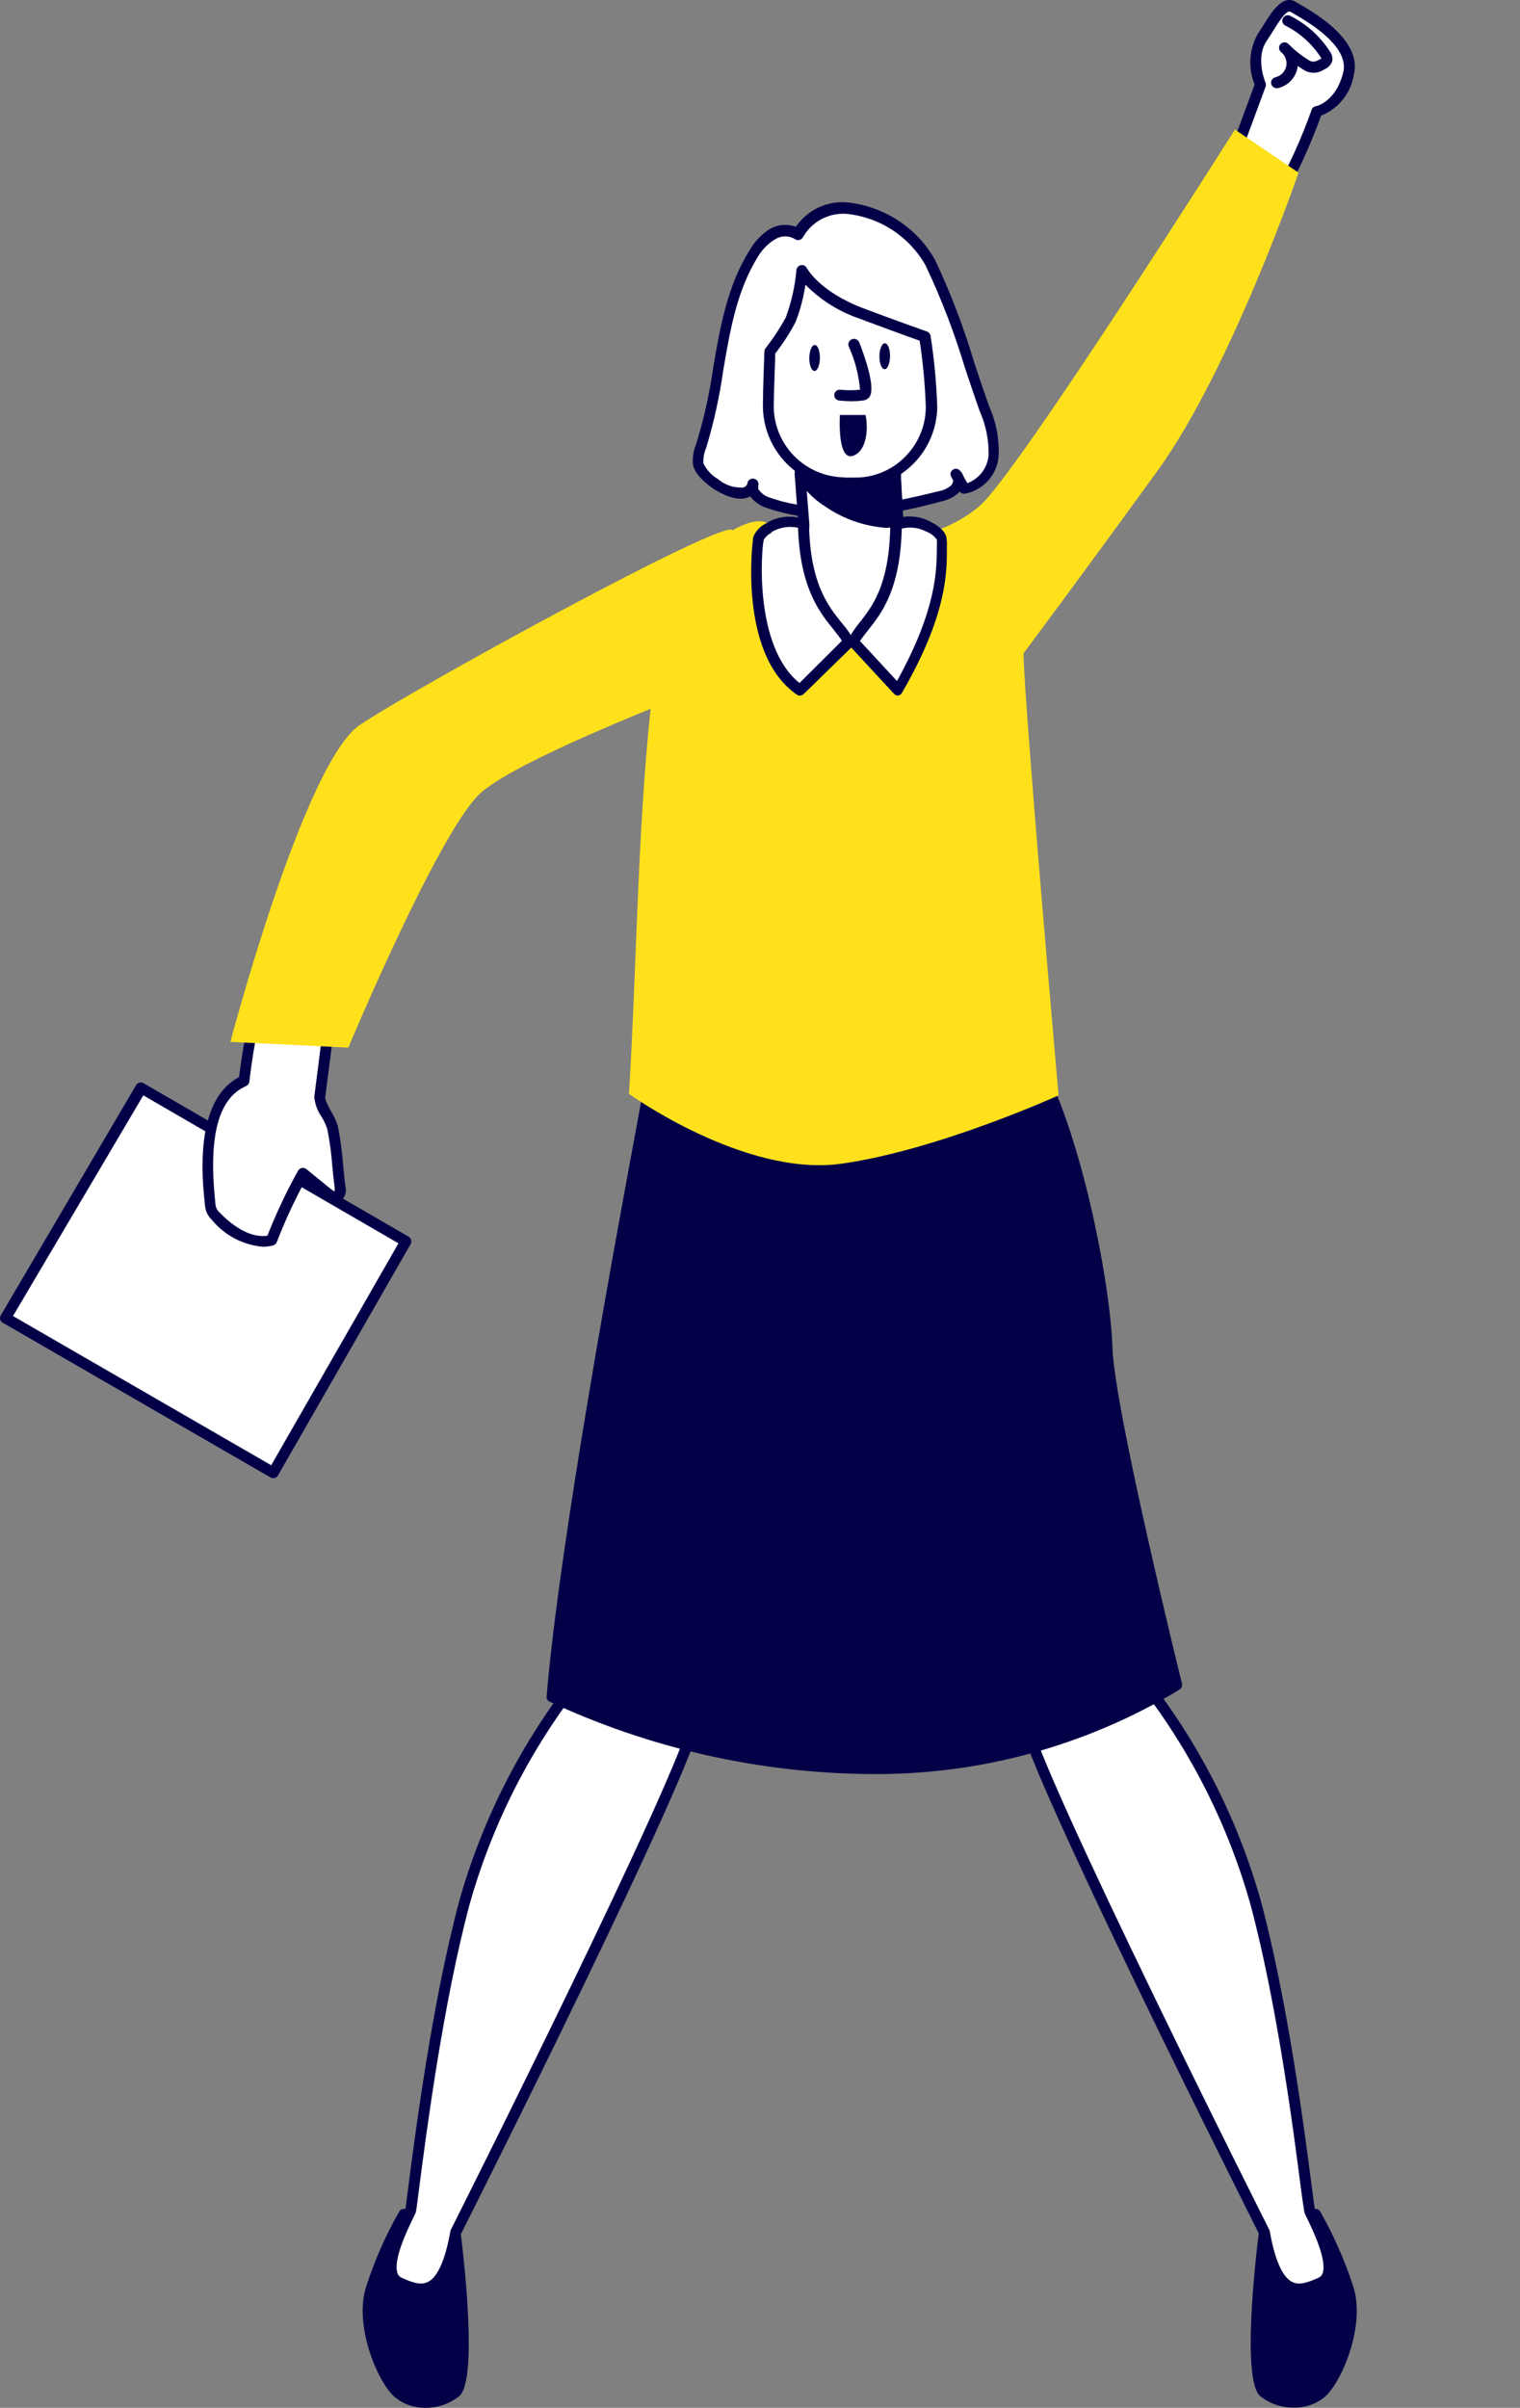 <svg width="149" height="236" viewBox="0 0 149 236" fill="none" xmlns="http://www.w3.org/2000/svg">
<rect x="0" y="0" width="149" height="236" fill="#808080" stroke="none"/>
<path d="M13.81 106.626L39.756 121.676L26.783 144.35L0.536 129.186L13.81 106.626Z" fill="white"/>
<path d="M26.783 144.878C26.688 144.88 26.594 144.855 26.512 144.806L0.265 129.642C0.204 129.607 0.151 129.561 0.108 129.506C0.065 129.45 0.034 129.387 0.016 129.319C-0.001 129.251 -0.005 129.18 0.006 129.111C0.017 129.042 0.041 128.976 0.078 128.916L13.342 106.357C13.378 106.297 13.425 106.244 13.48 106.202C13.536 106.161 13.6 106.13 13.667 106.113C13.735 106.096 13.805 106.092 13.874 106.102C13.943 106.111 14.01 106.135 14.07 106.17L40.057 121.21C40.178 121.281 40.267 121.397 40.304 121.533C40.341 121.668 40.323 121.812 40.255 121.935L27.251 144.609C27.175 144.733 27.057 144.825 26.918 144.868L26.783 144.878ZM1.274 128.989L26.585 143.614L39.059 121.863L14.049 107.361L1.274 128.989Z" fill="#040047"/>
<path d="M39.631 217.011C38.312 219.342 37.233 221.799 36.409 224.345C35.317 227.949 37.511 233.128 39.049 234.516C39.866 235.144 40.871 235.478 41.903 235.467C42.934 235.456 43.932 235.099 44.735 234.454C46.429 232.973 44.735 218.762 44.735 218.762L39.631 217.011Z" fill="#040047"/>
<path d="M41.762 235.998C40.621 236.034 39.508 235.642 38.644 234.9C36.98 233.398 34.714 227.97 35.868 224.2C36.694 221.601 37.795 219.098 39.153 216.732C39.216 216.635 39.31 216.563 39.419 216.525C39.528 216.488 39.647 216.488 39.756 216.525L44.797 218.275C44.889 218.306 44.97 218.362 45.031 218.438C45.092 218.513 45.13 218.604 45.14 218.7C45.567 222.097 46.793 233.305 45.026 234.848C44.102 235.592 42.95 235.997 41.762 235.998V235.998ZM39.87 217.643C38.666 219.828 37.677 222.125 36.918 224.5C35.879 227.846 37.958 232.787 39.402 234.133C40.126 234.675 41.008 234.962 41.913 234.951C42.818 234.94 43.693 234.63 44.402 234.071C45.328 233.274 45.036 225.909 44.215 219.145L39.87 217.643Z" fill="#040047"/>
<path d="M56.242 165.149C51.316 171.523 47.673 178.786 45.514 186.538C42.198 198.968 40.442 216.09 40.244 216.67C40.047 217.25 36.928 222.698 39.122 223.723C41.315 224.749 43.508 225.329 44.683 218.762C44.683 218.762 67.365 173.705 68.238 168.308C69.111 162.911 56.242 165.149 56.242 165.149Z" fill="white"/>
<path d="M41.263 224.883C40.434 224.83 39.625 224.601 38.893 224.21C38.674 224.11 38.479 223.967 38.318 223.788C38.157 223.61 38.034 223.401 37.957 223.174C37.417 221.672 38.435 219.218 39.496 217.022C39.62 216.773 39.704 216.597 39.735 216.514C39.766 216.431 39.891 215.406 40.036 214.277C40.733 208.891 42.365 196.285 44.995 186.414C47.186 178.591 50.863 171.26 55.826 164.817C55.91 164.721 56.023 164.655 56.148 164.631C56.523 164.569 65.254 163.087 67.978 165.77C68.32 166.107 68.573 166.525 68.71 166.985C68.849 167.445 68.868 167.932 68.768 168.401C67.895 173.767 46.533 216.297 45.192 218.948C44.62 222.139 43.747 223.941 42.469 224.604C42.096 224.794 41.682 224.89 41.263 224.883V224.883ZM56.533 165.646C51.729 171.931 48.163 179.065 46.024 186.673C43.415 196.482 41.793 209.036 41.096 214.401C40.857 216.297 40.806 216.69 40.754 216.846C40.702 217.001 40.608 217.167 40.462 217.477C39.922 218.586 38.508 221.517 38.966 222.801C38.995 222.897 39.045 222.985 39.111 223.06C39.177 223.135 39.259 223.195 39.35 223.237C40.462 223.754 41.284 224.003 41.97 223.651C42.916 223.154 43.654 221.486 44.153 218.669C44.16 218.617 44.178 218.568 44.205 218.524C44.433 218.078 66.855 173.477 67.707 168.225C67.78 167.922 67.773 167.606 67.688 167.307C67.602 167.007 67.441 166.735 67.219 166.516C65.337 164.672 59.059 165.232 56.533 165.646V165.646Z" fill="#040047"/>
<path d="M128.975 217.011C130.293 219.341 131.369 221.798 132.187 224.345C133.289 227.949 131.095 233.128 129.557 234.516C128.74 235.144 127.735 235.478 126.703 235.467C125.672 235.456 124.674 235.099 123.871 234.454C122.166 232.973 123.871 218.762 123.871 218.762L128.975 217.011Z" fill="#040047"/>
<path d="M126.844 235.977C125.64 236 124.466 235.6 123.528 234.848C121.761 233.305 122.988 222.097 123.414 218.7C123.425 218.604 123.462 218.513 123.523 218.438C123.584 218.362 123.665 218.306 123.757 218.275L128.798 216.525C128.908 216.489 129.026 216.49 129.135 216.528C129.243 216.565 129.337 216.637 129.401 216.732C130.748 219.104 131.848 221.606 132.686 224.2C133.84 227.97 131.563 233.398 129.9 234.9C129.049 235.62 127.961 236.004 126.844 235.977ZM124.401 219.145C123.58 225.909 123.289 233.274 124.214 234.071C124.923 234.632 125.799 234.942 126.704 234.953C127.608 234.965 128.492 234.676 129.214 234.133C130.669 232.818 132.717 227.846 131.699 224.5C130.931 222.126 129.939 219.83 128.736 217.643L124.401 219.145Z" fill="#040047"/>
<path d="M112.364 165.149C117.29 171.523 120.933 178.786 123.092 186.538C126.408 198.968 128.164 216.09 128.362 216.67C128.559 217.25 131.678 222.698 129.484 223.723C127.291 224.749 125.098 225.329 123.923 218.762C123.923 218.762 101.241 173.705 100.358 168.308C99.474 162.911 112.364 165.149 112.364 165.149Z" fill="white"/>
<path d="M127.354 224.884C126.934 224.887 126.52 224.788 126.148 224.594C124.869 223.931 123.996 222.128 123.414 218.938C122.083 216.286 100.712 173.756 99.838 168.391C99.742 167.921 99.765 167.434 99.904 166.975C100.044 166.515 100.297 166.098 100.639 165.76C103.362 163.077 112.073 164.558 112.468 164.621C112.593 164.645 112.707 164.711 112.79 164.807C117.754 171.249 121.431 178.581 123.622 186.403C126.252 196.275 127.884 208.88 128.58 214.267C128.726 215.396 128.851 216.338 128.882 216.525L129.121 217.011C130.16 219.207 131.2 221.662 130.659 223.164C130.581 223.39 130.457 223.598 130.297 223.776C130.136 223.954 129.941 224.098 129.724 224.2C128.991 224.593 128.183 224.826 127.354 224.884V224.884ZM106.948 165.232C104.672 165.232 102.406 165.532 101.398 166.516C101.176 166.736 101.015 167.008 100.927 167.307C100.84 167.606 100.83 167.921 100.899 168.225C101.761 173.477 124.183 218.078 124.412 218.524C124.434 218.57 124.451 218.619 124.464 218.669C124.963 221.486 125.701 223.154 126.647 223.651C127.333 224.003 128.154 223.755 129.266 223.237C129.358 223.195 129.439 223.135 129.506 223.06C129.572 222.985 129.622 222.897 129.651 222.802C130.108 221.517 128.684 218.586 128.154 217.478C128.046 217.272 127.949 217.061 127.863 216.846C127.863 216.69 127.759 216.297 127.51 214.401C126.824 209.036 125.202 196.482 122.582 186.673C120.445 179.067 116.883 171.932 112.084 165.646C110.382 165.376 108.661 165.237 106.938 165.232H106.948Z" fill="#040047"/>
<path d="M63.851 105.269C63.851 105.849 55.66 147.654 54.101 166.319C54.101 166.319 86.096 183.037 115.368 165.149C115.368 165.149 108.726 138.321 108.539 132.096C108.352 125.871 105.212 109.547 100.732 102.742L63.851 105.269Z" fill="#040047"/>
<path d="M85.327 173.881C74.444 173.798 63.707 171.374 53.851 166.775C53.762 166.728 53.688 166.656 53.64 166.567C53.592 166.479 53.571 166.378 53.581 166.278C54.839 151.176 60.431 121.003 62.541 109.64C62.988 107.196 63.321 105.435 63.331 105.238C63.345 105.113 63.401 104.997 63.489 104.909C63.578 104.82 63.695 104.765 63.82 104.751L100.691 102.224C100.782 102.215 100.874 102.232 100.957 102.272C101.039 102.312 101.109 102.374 101.158 102.452C105.691 109.329 108.851 125.54 109.048 132.086C109.246 138.176 115.794 164.755 115.867 165.024C115.892 165.131 115.883 165.243 115.842 165.345C115.801 165.447 115.73 165.534 115.638 165.594C106.508 171.119 96.009 173.99 85.327 173.881V173.881ZM54.641 166.008C57.968 167.624 87.686 181.204 114.776 164.91C113.944 161.534 108.206 137.98 108.019 132.117C107.821 125.902 104.734 110.044 100.462 103.27L64.298 105.756C64.204 106.284 64.007 107.403 63.55 109.827C61.471 121.086 55.951 150.855 54.641 166.008Z" fill="#040047"/>
<path d="M121.117 14.926L123.58 8.277C123.58 8.277 122.437 5.656 123.715 3.698C124.994 1.741 125.794 0.073 126.834 0.674C127.873 1.275 133.071 3.978 132.229 7.22C131.387 10.462 129.11 10.908 129.11 10.908C128.022 13.962 126.658 16.913 125.036 19.722L121.117 14.926Z" fill="white"/>
<path d="M125.015 20.25C124.935 20.249 124.857 20.231 124.785 20.197C124.713 20.163 124.65 20.114 124.599 20.054L120.68 15.268C120.621 15.195 120.583 15.108 120.568 15.015C120.553 14.922 120.563 14.828 120.597 14.74L122.988 8.287C122.668 7.505 122.526 6.662 122.571 5.819C122.616 4.975 122.847 4.152 123.248 3.408L123.757 2.611C124.796 0.902 125.836 -0.569 127.073 0.218L127.385 0.404C128.913 1.285 133.57 3.978 132.707 7.355C132.563 8.237 132.192 9.066 131.631 9.763C131.07 10.46 130.338 11.001 129.505 11.332C128.418 14.341 127.076 17.251 125.493 20.033C125.449 20.109 125.388 20.173 125.313 20.22C125.239 20.267 125.154 20.295 125.067 20.302L125.015 20.25ZM121.709 14.854L124.932 18.8C126.371 16.233 127.588 13.547 128.57 10.773C128.599 10.68 128.653 10.597 128.727 10.533C128.8 10.469 128.89 10.427 128.986 10.41C129.058 10.41 130.94 9.975 131.667 7.127C132.333 4.527 128.206 2.145 126.844 1.357L126.512 1.161C126.117 0.922 125.379 2.082 124.672 3.232C124.495 3.491 124.329 3.771 124.142 4.05C123.04 5.728 124.048 8.09 124.058 8.121C124.105 8.248 124.105 8.388 124.058 8.515L121.709 14.854Z" fill="#040047"/>
<path d="M126.241 2.031C127.75 2.78 129.031 3.917 129.952 5.324C130.075 5.481 130.138 5.675 130.129 5.873C130.129 6.112 129.838 6.246 129.62 6.35C129.326 6.529 128.986 6.615 128.642 6.599C128.423 6.56 128.213 6.476 128.029 6.35C127.271 5.896 126.573 5.35 125.95 4.724C126.236 4.956 126.449 5.264 126.565 5.613C126.681 5.961 126.694 6.336 126.603 6.692C126.513 7.047 126.322 7.37 126.053 7.622C125.785 7.873 125.45 8.043 125.087 8.111" fill="white"/>
<path d="M125.129 8.639C125.005 8.639 124.885 8.595 124.79 8.515C124.695 8.436 124.631 8.326 124.609 8.204C124.582 8.064 124.611 7.919 124.691 7.8C124.771 7.682 124.895 7.6 125.035 7.572C125.286 7.509 125.515 7.379 125.698 7.197C125.881 7.015 126.011 6.786 126.075 6.536C126.123 6.325 126.123 6.105 126.074 5.894C126.025 5.682 125.93 5.484 125.794 5.314C125.711 5.242 125.638 5.159 125.555 5.076C125.503 5.029 125.461 4.972 125.431 4.909C125.401 4.846 125.384 4.778 125.381 4.708C125.377 4.638 125.388 4.569 125.412 4.503C125.435 4.437 125.472 4.377 125.519 4.325C125.566 4.273 125.623 4.231 125.686 4.202C125.749 4.172 125.818 4.155 125.888 4.151C125.958 4.148 126.028 4.158 126.094 4.182C126.16 4.205 126.22 4.242 126.272 4.289C126.384 4.381 126.488 4.481 126.584 4.589C127.095 5.074 127.656 5.505 128.258 5.873C128.381 5.956 128.519 6.016 128.663 6.05C128.899 6.04 129.129 5.969 129.328 5.842C129.403 5.816 129.474 5.777 129.536 5.728C129.503 5.687 129.475 5.642 129.453 5.594C128.583 4.267 127.374 3.194 125.95 2.486C125.838 2.416 125.756 2.306 125.72 2.179C125.684 2.052 125.695 1.916 125.753 1.797C125.811 1.678 125.911 1.584 126.033 1.534C126.156 1.483 126.293 1.48 126.418 1.523C128.018 2.315 129.375 3.521 130.347 5.014C130.451 5.148 130.527 5.301 130.57 5.465C130.613 5.629 130.622 5.799 130.597 5.967C130.537 6.157 130.435 6.332 130.299 6.477C130.162 6.622 129.993 6.735 129.807 6.806C129.502 7.017 129.139 7.131 128.767 7.131C128.395 7.131 128.033 7.017 127.728 6.806L127.208 6.464C127.197 6.586 127.176 6.708 127.146 6.826C127.029 7.27 126.793 7.673 126.463 7.992C126.133 8.312 125.722 8.535 125.274 8.639H125.129Z" fill="#040047"/>
<path d="M32.448 98.878L31.336 107.589C31.263 108.128 32.438 109.827 32.594 110.49C33.01 112.375 33.072 114.467 33.332 116.394C33.332 116.684 33.394 117.046 33.155 117.222C32.916 117.398 32.448 117.222 32.116 116.963L29.683 114.995C28.483 117.108 27.44 119.307 26.565 121.573C24.548 122.059 22.552 120.713 21.107 119.221C20.946 119.067 20.809 118.889 20.702 118.693C20.605 118.452 20.549 118.196 20.536 117.937C20.161 114.467 19.746 107.745 23.862 105.953C24.32 101.964 25.141 98.026 26.315 94.186L32.448 98.878Z" fill="white"/>
<path d="M25.795 122.204C24.829 122.123 23.89 121.85 23.031 121.402C22.172 120.954 21.412 120.339 20.796 119.594C20.593 119.399 20.424 119.171 20.297 118.921C20.169 118.629 20.095 118.317 20.078 117.999C19.808 115.461 19.039 107.859 23.436 105.569C23.918 101.658 24.732 97.795 25.868 94.02C25.891 93.935 25.936 93.857 25.997 93.793C26.059 93.73 26.137 93.683 26.222 93.658C26.304 93.632 26.391 93.626 26.476 93.64C26.561 93.654 26.641 93.689 26.71 93.741L32.781 98.433C32.854 98.492 32.911 98.569 32.947 98.655C32.984 98.742 32.998 98.836 32.989 98.93C32.989 98.93 31.866 107.6 31.866 107.641C32.024 108.103 32.23 108.547 32.479 108.967C32.744 109.403 32.957 109.869 33.113 110.355C33.361 111.604 33.535 112.866 33.633 114.136C33.696 114.871 33.768 115.596 33.862 116.3C33.925 116.535 33.922 116.783 33.855 117.017C33.787 117.25 33.656 117.461 33.477 117.626C33.217 117.823 32.656 118.041 31.825 117.357L29.881 115.793C28.838 117.713 27.921 119.699 27.136 121.738C27.105 121.82 27.055 121.892 26.99 121.95C26.925 122.008 26.847 122.049 26.762 122.07C26.446 122.15 26.122 122.196 25.795 122.204V122.204ZM26.679 95.097C25.619 98.662 24.871 102.311 24.444 106.004C24.433 106.1 24.398 106.191 24.342 106.269C24.285 106.347 24.209 106.41 24.122 106.45C21.398 107.631 20.411 111.38 21.107 117.895C21.116 118.091 21.158 118.284 21.232 118.465C21.309 118.615 21.415 118.749 21.544 118.859C22.49 119.843 24.319 121.386 26.211 121.117C27.07 118.924 28.077 116.793 29.226 114.736C29.264 114.669 29.316 114.611 29.379 114.567C29.442 114.522 29.514 114.491 29.59 114.477C29.668 114.462 29.749 114.465 29.826 114.484C29.903 114.504 29.975 114.541 30.037 114.591L32.469 116.57C32.573 116.654 32.688 116.724 32.812 116.777C32.812 116.777 32.812 116.642 32.812 116.476C32.718 115.762 32.646 115.016 32.573 114.27C32.484 113.046 32.317 111.828 32.074 110.624C31.936 110.231 31.758 109.853 31.544 109.495C31.132 108.913 30.878 108.235 30.806 107.527C30.806 107.455 31.7 100.649 31.845 99.127L26.679 95.097Z" fill="#040047"/>
<path d="M75.566 51.376C75.344 51.271 75.11 51.191 74.87 51.138C73.092 50.755 70.338 52.889 68.841 53.945C67.283 55.147 66.15 56.812 65.608 58.699C64.879 61.182 64.384 63.728 64.132 66.302C62.479 79.768 62.479 93.647 61.658 107.216C61.658 107.216 72.988 115.379 82.448 114.063C91.907 112.748 103.767 107.361 103.767 107.361C103.767 107.361 100.451 69.751 100.327 64.044C100.327 64.044 106.314 56.027 113.487 46.114C120.659 36.202 127.291 16.925 127.291 16.925L121.054 12.7C121.054 12.7 99.734 46.435 96.023 49.595C92.479 52.609 87.24 53.489 82.718 53.241C81.096 53.157 79.487 52.911 77.915 52.505C77.103 52.193 76.317 51.816 75.566 51.376V51.376Z" fill="#FFE11B"/>
<path d="M70.078 47.378C69.332 46.94 68.751 46.271 68.425 45.472C68.37 44.852 68.474 44.229 68.726 43.66C70.805 37.445 70.389 30.339 73.924 24.808C74.349 24.042 74.96 23.394 75.701 22.923C76.074 22.691 76.504 22.569 76.944 22.569C77.383 22.569 77.813 22.691 78.186 22.923C81.304 17.651 88.965 21.421 91.138 25.668C93.435 30.163 94.786 35.321 96.491 40.065C97.134 41.493 97.44 43.048 97.385 44.612C97.341 45.392 97.038 46.136 96.525 46.726C96.011 47.317 95.316 47.721 94.547 47.875L93.716 46.435C93.809 46.547 93.88 46.677 93.924 46.816C93.967 46.956 93.982 47.102 93.969 47.248C93.955 47.393 93.913 47.534 93.845 47.663C93.776 47.792 93.683 47.907 93.57 47.999C93.128 48.365 92.598 48.608 92.032 48.704C86.533 50.081 80.597 51.19 75.275 49.305C74.454 49.015 73.487 48.269 73.809 47.482C73.3 48.911 71.481 48.352 70.078 47.378Z" fill="white"/>
<path d="M81.616 50.817C79.414 50.842 77.224 50.492 75.14 49.781C74.504 49.575 73.946 49.181 73.539 48.652C73.45 48.702 73.356 48.744 73.258 48.776C71.959 49.211 70.296 48.145 69.807 47.813C69.423 47.544 68.123 46.57 67.936 45.565C67.86 44.889 67.961 44.204 68.227 43.577C68.98 41.135 69.539 38.638 69.901 36.108C70.577 32.131 71.283 28.009 73.487 24.518C73.965 23.676 74.643 22.965 75.462 22.446C75.846 22.226 76.275 22.091 76.716 22.054C77.158 22.016 77.603 22.076 78.019 22.229C78.556 21.437 79.291 20.798 80.152 20.377C81.012 19.955 81.969 19.765 82.926 19.826C84.723 19.992 86.454 20.589 87.97 21.564C89.487 22.54 90.744 23.866 91.637 25.429C93.184 28.707 94.481 32.097 95.514 35.57C95.992 37.02 96.47 38.46 96.98 39.868C97.651 41.376 97.964 43.017 97.894 44.664C97.835 45.566 97.476 46.422 96.874 47.098C96.271 47.773 95.46 48.229 94.568 48.393C94.475 48.402 94.38 48.387 94.295 48.349C94.209 48.311 94.135 48.251 94.079 48.176L93.944 48.331C93.438 48.764 92.824 49.054 92.167 49.17C88.729 50.141 85.187 50.694 81.616 50.817V50.817ZM74.34 47.709C74.31 47.786 74.31 47.871 74.34 47.948C74.609 48.347 75.01 48.64 75.473 48.776C80.608 50.579 86.408 49.543 91.928 48.165C92.395 48.092 92.836 47.899 93.206 47.606C93.347 47.465 93.428 47.276 93.435 47.078L93.269 46.777C93.191 46.667 93.159 46.531 93.179 46.398C93.199 46.264 93.269 46.144 93.376 46.06C93.482 45.977 93.616 45.937 93.751 45.949C93.885 45.961 94.01 46.024 94.1 46.125C94.255 46.279 94.372 46.467 94.443 46.674L94.828 47.357C95.399 47.145 95.898 46.775 96.266 46.291C96.634 45.807 96.856 45.228 96.907 44.623C96.939 43.141 96.644 41.67 96.044 40.314C95.535 38.895 95.057 37.445 94.568 35.984C93.536 32.557 92.247 29.213 90.712 25.978C89.914 24.579 88.79 23.393 87.435 22.518C86.08 21.644 84.533 21.108 82.926 20.955C82.073 20.906 81.224 21.098 80.475 21.508C79.727 21.919 79.11 22.531 78.695 23.275C78.656 23.338 78.605 23.392 78.544 23.435C78.483 23.478 78.414 23.508 78.342 23.523C78.268 23.539 78.192 23.539 78.118 23.523C78.045 23.507 77.976 23.475 77.915 23.43C77.63 23.257 77.303 23.166 76.969 23.166C76.636 23.166 76.308 23.257 76.023 23.43C75.334 23.836 74.755 24.405 74.34 25.088C72.26 28.402 71.585 32.235 70.899 36.285C70.538 38.847 69.982 41.378 69.236 43.856C69.024 44.343 68.924 44.87 68.945 45.4C69.258 46.053 69.762 46.598 70.389 46.964C71.077 47.552 71.97 47.846 72.874 47.782C72.969 47.751 73.055 47.699 73.125 47.628C73.195 47.558 73.248 47.472 73.279 47.378C73.277 47.344 73.277 47.309 73.279 47.275C73.329 47.137 73.431 47.025 73.564 46.963C73.696 46.901 73.848 46.894 73.986 46.943C74.124 46.992 74.236 47.094 74.299 47.227C74.361 47.359 74.368 47.51 74.319 47.647C74.328 47.667 74.335 47.688 74.34 47.709V47.709Z" fill="#040047"/>
<path d="M84.641 62.366L84.433 62.542C84.169 62.756 83.849 62.888 83.511 62.923C83.173 62.958 82.832 62.894 82.53 62.739C82.252 62.536 82.019 62.279 81.844 61.983C79.62 58.803 78.123 55.499 78.788 51.542C78.791 51.504 78.791 51.466 78.788 51.428L78.684 50.092L78.414 46.404V45.866V45.089L78.747 41.008L87.343 41.101L87.645 46.094V46.404L87.842 49.605L87.946 51.356V51.428C87.949 54.748 87.12 58.017 85.535 60.937C85.317 61.459 85.015 61.941 84.641 62.366Z" fill="white"/>
<path d="M83.269 63.474C82.901 63.48 82.54 63.38 82.229 63.184C81.892 62.946 81.606 62.643 81.387 62.294C79.526 59.621 77.489 55.986 78.269 51.459L77.894 46.446L77.988 45.047L78.321 40.967C78.331 40.832 78.393 40.706 78.494 40.616C78.594 40.525 78.726 40.477 78.861 40.48L87.458 40.562C87.593 40.567 87.722 40.622 87.82 40.715C87.918 40.809 87.978 40.935 87.988 41.07L88.279 46.063C88.279 46.063 88.279 46.166 88.279 46.176L88.581 51.355C88.61 54.794 87.762 58.183 86.117 61.206C85.842 61.795 85.466 62.332 85.005 62.791L84.755 63.008C84.319 63.312 83.8 63.474 83.269 63.474V63.474ZM79.339 41.547L78.955 46.435L79.339 51.387C79.347 51.469 79.347 51.553 79.339 51.635C78.788 54.908 79.672 57.912 82.302 61.682C82.443 61.914 82.626 62.118 82.843 62.283C83.051 62.379 83.283 62.414 83.511 62.385C83.739 62.355 83.954 62.263 84.132 62.117C84.192 62.075 84.247 62.026 84.298 61.972V61.972C84.671 61.604 84.971 61.168 85.181 60.688C86.732 57.858 87.54 54.684 87.531 51.459L87.219 46.197V46.094L86.959 41.629L79.339 41.547Z" fill="#040047"/>
<path d="M78.414 46.404C79.092 47.575 80.053 48.558 81.21 49.263C83.04 50.454 85.638 51.511 87.884 51.148L87.728 46.094C86.086 46.316 84.422 46.316 82.78 46.094C81.309 46.002 79.866 45.651 78.518 45.058L78.414 46.404Z" fill="#040047"/>
<path d="M86.928 51.739C84.777 51.6 82.705 50.884 80.93 49.667C79.692 48.898 78.669 47.829 77.957 46.56C77.931 46.468 77.931 46.372 77.957 46.28L78.05 44.965C78.058 44.88 78.085 44.798 78.13 44.726C78.176 44.654 78.237 44.594 78.31 44.55C78.385 44.51 78.469 44.488 78.555 44.488C78.64 44.488 78.724 44.51 78.799 44.55C80.096 45.097 81.478 45.416 82.884 45.493C84.485 45.706 86.107 45.706 87.707 45.493C87.779 45.478 87.853 45.481 87.924 45.501C87.994 45.52 88.059 45.557 88.113 45.607C88.17 45.651 88.216 45.708 88.248 45.772C88.281 45.837 88.298 45.908 88.3 45.98L88.456 51.035C88.46 51.16 88.418 51.283 88.337 51.381C88.257 51.478 88.144 51.543 88.019 51.563C87.66 51.65 87.296 51.709 86.928 51.739ZM78.944 46.291C79.577 47.327 80.451 48.198 81.491 48.828C83.203 50.041 85.253 50.69 87.354 50.682L87.229 46.674C85.727 46.814 84.214 46.786 82.718 46.591C81.445 46.494 80.188 46.243 78.975 45.845L78.944 46.291Z" fill="#040047"/>
<path d="M82.791 47.295H83.695C84.688 47.306 85.672 47.122 86.593 46.754C87.514 46.386 88.354 45.84 89.063 45.148C89.773 44.457 90.338 43.633 90.728 42.723C91.118 41.814 91.324 40.837 91.335 39.848C91.248 37.538 91.029 35.235 90.68 32.949C90.68 32.949 87.198 31.706 84.444 30.671C79.859 28.941 78.622 26.527 78.622 26.527C78.491 28.168 78.141 29.784 77.583 31.334C76.98 32.426 76.284 33.466 75.504 34.441C75.504 34.441 75.369 38.149 75.348 39.692C75.331 41.682 76.104 43.597 77.498 45.021C78.892 46.445 80.794 47.263 82.791 47.295Z" fill="white"/>
<path d="M83.757 47.844H82.78C80.64 47.817 78.597 46.946 77.099 45.422C75.601 43.899 74.77 41.846 74.786 39.713C74.786 38.159 74.932 34.441 74.932 34.441C74.938 34.328 74.978 34.22 75.046 34.13C75.789 33.177 76.453 32.166 77.032 31.106C77.58 29.614 77.93 28.058 78.071 26.476C78.08 26.358 78.128 26.247 78.207 26.159C78.286 26.071 78.391 26.011 78.508 25.989C78.623 25.966 78.743 25.982 78.849 26.034C78.954 26.087 79.039 26.173 79.09 26.279C79.09 26.279 80.327 28.599 84.63 30.215C87.354 31.251 90.867 32.494 90.867 32.494C90.96 32.525 91.042 32.581 91.104 32.656C91.166 32.731 91.207 32.822 91.221 32.918C91.581 35.23 91.799 37.561 91.876 39.9C91.846 42.022 90.976 44.048 89.456 45.535C87.936 47.023 85.888 47.853 83.757 47.844ZM82.79 46.808H83.695C84.617 46.83 85.533 46.665 86.389 46.323C87.245 45.981 88.022 45.47 88.674 44.82C89.329 44.177 89.85 43.411 90.207 42.567C90.564 41.722 90.749 40.816 90.753 39.9C90.681 37.721 90.48 35.549 90.15 33.395C89.246 33.074 86.481 32.069 84.225 31.22C82.233 30.539 80.428 29.404 78.955 27.905C78.77 29.148 78.449 30.367 77.998 31.541C77.426 32.635 76.755 33.675 75.992 34.648C75.992 35.394 75.857 38.377 75.847 39.724C75.836 40.641 76.006 41.552 76.349 42.404C76.692 43.256 77.2 44.032 77.844 44.688C78.487 45.344 79.255 45.867 80.102 46.228C80.949 46.588 81.859 46.778 82.78 46.788L82.79 46.808Z" fill="#040047"/>
<path d="M83.56 39.33C83.119 39.328 82.678 39.304 82.24 39.257C82.1 39.237 81.973 39.162 81.888 39.05C81.802 38.938 81.764 38.797 81.782 38.657C81.791 38.587 81.814 38.52 81.849 38.459C81.884 38.398 81.931 38.345 81.988 38.303C82.044 38.26 82.108 38.229 82.176 38.212C82.244 38.194 82.315 38.191 82.385 38.201C83.025 38.264 83.669 38.264 84.308 38.201C84.18 36.733 83.804 35.297 83.196 33.954C83.145 33.817 83.151 33.665 83.212 33.532C83.273 33.399 83.385 33.295 83.523 33.245C83.661 33.194 83.814 33.2 83.947 33.261C84.081 33.322 84.184 33.433 84.235 33.571C84.724 34.824 85.815 37.869 85.275 38.833C85.208 38.946 85.117 39.042 85.007 39.114C84.897 39.186 84.771 39.231 84.641 39.247C84.282 39.297 83.921 39.325 83.56 39.33V39.33Z" fill="#040047"/>
<path d="M80.373 35.09C80.381 34.387 80.154 33.814 79.867 33.811C79.58 33.807 79.341 34.375 79.333 35.079C79.326 35.782 79.552 36.355 79.839 36.358C80.126 36.362 80.365 35.794 80.373 35.09Z" fill="#040047"/>
<path d="M87.247 34.923C87.255 34.219 87.028 33.647 86.741 33.643C86.454 33.64 86.215 34.208 86.207 34.912C86.2 35.615 86.426 36.188 86.713 36.191C87 36.194 87.239 35.627 87.247 34.923Z" fill="#040047"/>
<path d="M92.364 53.531C92.364 55.602 92.52 59.818 88.04 67.649L83.695 62.894C84.807 60.823 87.676 59.404 87.905 51.977C87.905 51.791 87.905 51.615 87.905 51.428C87.96 51.395 88.019 51.371 88.082 51.356C89.713 50.651 92.135 51.894 92.364 52.764C92.388 53.019 92.388 53.276 92.364 53.531V53.531Z" fill="white"/>
<path d="M88.04 68.177C87.966 68.178 87.893 68.164 87.825 68.136C87.757 68.107 87.696 68.065 87.645 68.011L83.248 63.257C83.173 63.176 83.125 63.074 83.11 62.964C83.095 62.855 83.114 62.744 83.165 62.646C83.462 62.097 83.81 61.577 84.204 61.092C85.493 59.466 87.094 57.446 87.26 51.956C87.27 51.78 87.27 51.604 87.26 51.428C87.259 51.336 87.282 51.245 87.328 51.165C87.374 51.085 87.44 51.018 87.52 50.972C87.608 50.919 87.702 50.877 87.801 50.848C88.355 50.659 88.941 50.587 89.525 50.635C90.108 50.683 90.675 50.851 91.19 51.128C91.595 51.325 92.572 51.863 92.77 52.63C92.819 52.931 92.836 53.236 92.822 53.541V53.831C92.822 56.089 92.822 60.315 88.414 67.908C88.375 67.983 88.317 68.047 88.246 68.094C88.175 68.141 88.094 68.169 88.009 68.177H88.04ZM84.298 62.822L87.926 66.748C91.793 59.787 91.813 55.923 91.834 53.821V53.531C91.853 53.317 91.853 53.102 91.834 52.889C91.575 52.528 91.213 52.253 90.795 52.101C90.058 51.711 89.202 51.607 88.393 51.811C88.388 51.873 88.388 51.936 88.393 51.998C88.206 57.84 86.408 60.108 85.098 61.765C84.797 62.138 84.526 62.501 84.298 62.822Z" fill="#040047"/>
<path d="M83.248 62.936L78.425 67.68C73.123 64.034 74.184 53.427 74.35 52.795C74.558 52.336 74.928 51.967 75.389 51.76C75.891 51.44 76.462 51.245 77.055 51.189C77.648 51.133 78.246 51.219 78.799 51.438V51.552C79.007 59.259 82.105 60.802 83.248 62.936Z" fill="white"/>
<path d="M78.424 68.177C78.314 68.178 78.205 68.145 78.113 68.084C72.271 64.065 73.809 52.733 73.84 52.63C74.08 52.045 74.528 51.569 75.098 51.293V51.293C75.677 50.93 76.335 50.711 77.017 50.653C77.699 50.595 78.385 50.701 79.017 50.962C79.104 51.008 79.177 51.077 79.228 51.161C79.279 51.244 79.307 51.34 79.308 51.438V51.552C79.454 57.239 81.169 59.383 82.551 61.102C82.979 61.597 83.359 62.131 83.684 62.697C83.738 62.799 83.758 62.915 83.742 63.029C83.725 63.142 83.672 63.248 83.591 63.329L78.767 68.042C78.672 68.124 78.551 68.172 78.424 68.177V68.177ZM75.618 52.226C75.309 52.375 75.05 52.608 74.87 52.899C74.63 53.852 73.892 63.361 78.373 66.944L82.531 62.801C82.302 62.449 82.021 62.097 81.709 61.703C80.316 59.984 78.435 57.633 78.227 51.728C77.33 51.531 76.391 51.687 75.608 52.163L75.618 52.226Z" fill="#040047"/>
<path d="M84.849 40.676H82.333C82.333 40.676 82.042 45.161 83.591 44.685C84.849 44.291 85.171 42.323 84.849 40.676Z" fill="#040047"/>
<path d="M71.803 51.977C71.367 50.63 40.775 67.359 35.286 71.046C29.798 74.734 22.584 102.12 22.584 102.12L34.143 102.68C34.143 102.68 43.155 81.145 47.188 77.655C51.221 74.164 68.394 67.649 68.394 67.649L71.803 51.977Z" fill="#FFE11B"/>
</svg>
